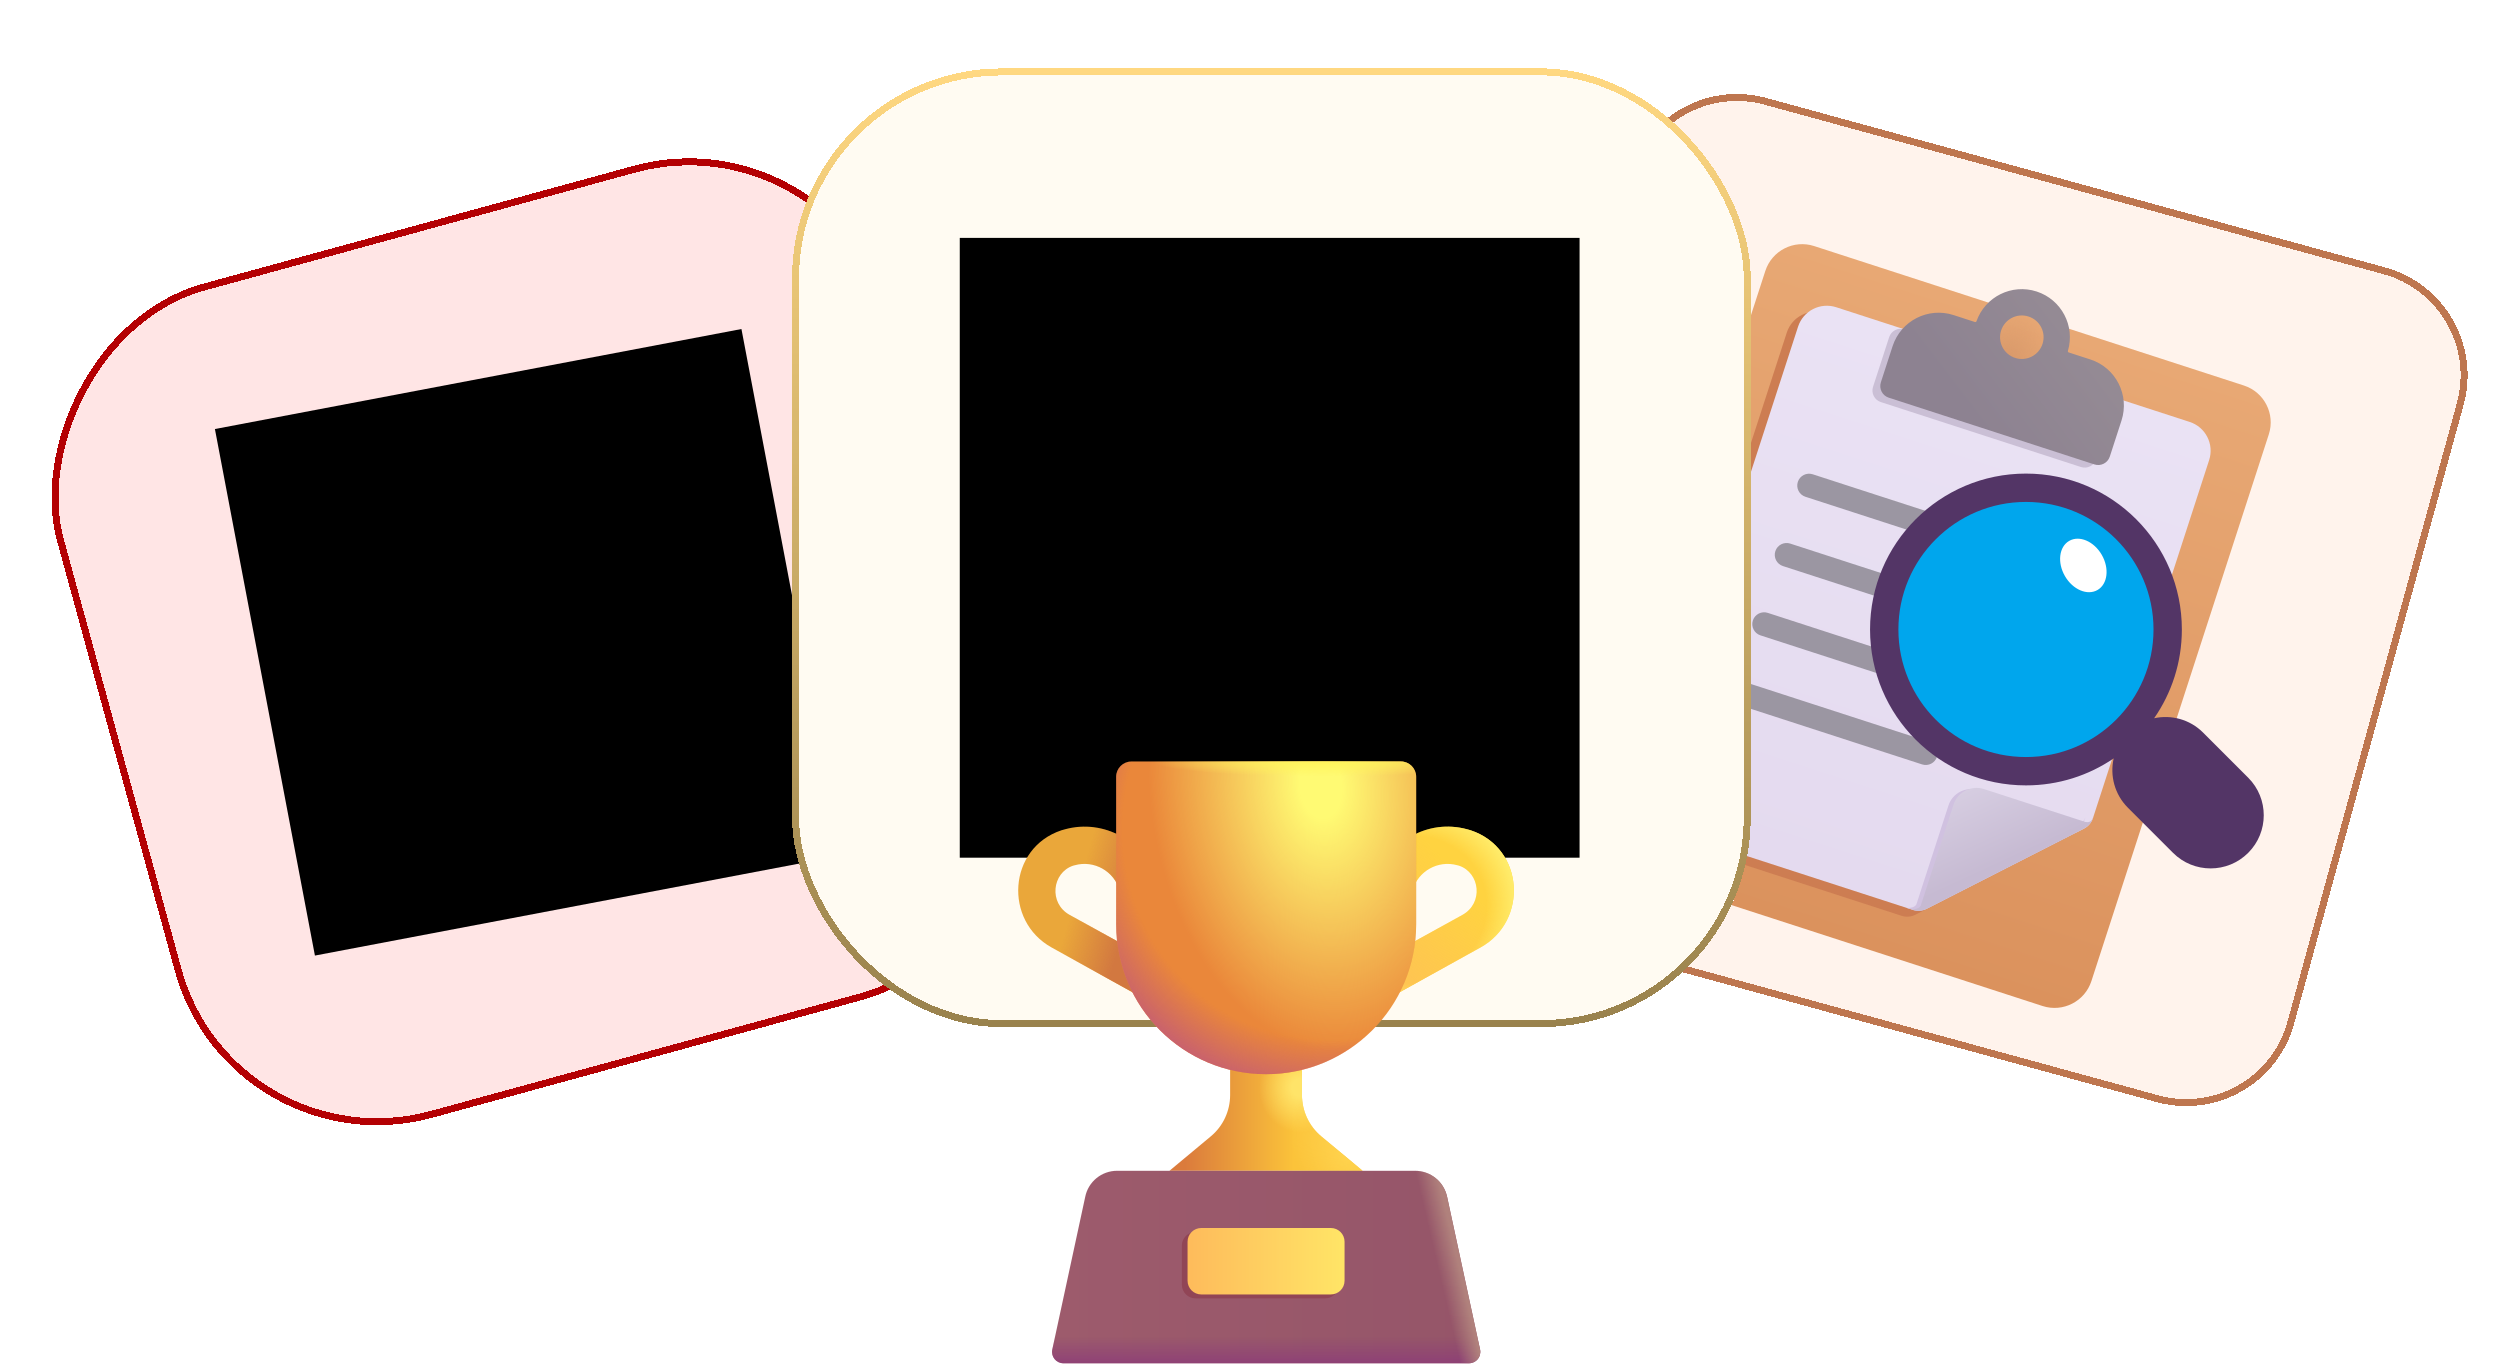 <svg width="302" height="165" viewBox="0 0 302 165" fill="none" xmlns="http://www.w3.org/2000/svg">
<g filter="url(#filter0_dddi_294_10953)">
<path d="M196.773 15.391C198.746 8.186 206.186 3.945 213.39 5.918L288.129 26.385C295.334 28.358 299.575 35.798 297.602 43.003L277.135 117.741C275.162 124.946 267.722 129.187 260.517 127.214L185.778 106.747C178.574 104.774 174.333 97.334 176.306 90.129L196.773 15.391Z" fill="#FFF3EC" shape-rendering="crispEdges"/>
<path d="M197.18 15.502C199.092 8.523 206.299 4.414 213.279 6.326L288.017 26.793C294.997 28.704 299.105 35.912 297.194 42.891L276.727 117.63C274.816 124.609 267.608 128.718 260.629 126.806L185.89 106.339C178.911 104.428 174.802 97.221 176.713 90.241L197.18 15.502Z" stroke="#BE764F" stroke-width="0.845" shape-rendering="crispEdges"/>
<path d="M213.25 26.815C214.048 24.356 216.688 23.009 219.148 23.807L271.065 40.654C273.524 41.453 274.871 44.093 274.073 46.552L252.64 112.602C251.842 115.061 249.201 116.408 246.742 115.61L194.825 98.763C192.365 97.965 191.019 95.324 191.817 92.865L213.25 26.815Z" fill="url(#paint0_linear_294_10953)"/>
<path d="M213.25 26.815C214.048 24.356 216.688 23.009 219.148 23.807L271.065 40.654C273.524 41.453 274.871 44.093 274.073 46.552L252.64 112.602C251.842 115.061 249.201 116.408 246.742 115.61L194.825 98.763C192.365 97.965 191.019 95.324 191.817 92.865L213.25 26.815Z" fill="url(#paint1_radial_294_10953)"/>
<path d="M220.452 31.909C218.531 31.286 216.468 32.338 215.844 34.259L197.61 90.451C196.987 92.372 198.039 94.435 199.96 95.059L229.713 104.714C230.267 104.893 230.869 104.845 231.387 104.581L250.38 94.895C250.898 94.63 251.291 94.171 251.47 93.617L265.503 50.373C266.126 48.452 265.074 46.389 263.153 45.766L220.452 31.909Z" fill="#CD7D52"/>
<path d="M221.814 31.196C219.892 30.573 217.83 31.625 217.206 33.546L198.972 89.738C198.348 91.659 199.4 93.722 201.322 94.346L231.075 104.001C231.628 104.18 232.231 104.133 232.749 103.868L251.742 94.182C252.26 93.918 252.652 93.458 252.832 92.904L266.865 49.66C267.488 47.739 266.436 45.676 264.515 45.053L221.814 31.196Z" fill="url(#paint2_linear_294_10953)"/>
<path d="M254.982 63.06L218.978 51.377C218.227 51.133 217.421 51.544 217.178 52.294C216.934 53.045 217.345 53.851 218.096 54.094L254.1 65.778C254.851 66.021 255.657 65.61 255.9 64.86C256.144 64.109 255.733 63.304 254.982 63.06Z" fill="#9B96A2"/>
<path d="M252.266 71.431L216.261 59.748C215.511 59.504 214.705 59.915 214.461 60.666C214.218 61.416 214.629 62.222 215.379 62.465L251.384 74.149C252.135 74.392 252.94 73.981 253.184 73.231C253.427 72.481 253.016 71.675 252.266 71.431Z" fill="#9B96A2"/>
<path d="M249.55 79.801L213.545 68.118C212.795 67.874 211.989 68.285 211.746 69.036C211.502 69.786 211.913 70.592 212.663 70.835L248.668 82.519C249.419 82.763 250.225 82.352 250.468 81.601C250.712 80.851 250.301 80.045 249.55 79.801Z" fill="#9B96A2"/>
<path d="M233.071 83.706L210.829 76.489C210.078 76.245 209.272 76.656 209.029 77.407C208.785 78.157 209.196 78.963 209.947 79.207L232.189 86.424C232.939 86.668 233.745 86.257 233.989 85.506C234.232 84.756 233.821 83.95 233.071 83.706Z" fill="#9B96A2"/>
<path d="M251.906 92.866L251.896 92.863C251.698 93.471 251.311 93.506 250.968 93.433L238.984 89.544C237.479 89.055 235.864 89.88 235.375 91.384L231.496 103.34C231.282 103.723 230.679 103.784 230.382 103.764L230.368 103.771L230.569 103.837C231.111 104.013 231.701 103.966 232.209 103.707L250.804 94.223C251.312 93.964 251.696 93.514 251.872 92.972L251.906 92.866Z" fill="#D0C1E0"/>
<path d="M252.866 92.796L252.855 92.793C252.654 93.414 252.258 93.45 251.908 93.375L239.669 89.403C238.132 88.904 236.481 89.746 235.983 91.283L232.02 103.494C231.801 103.884 231.185 103.948 230.882 103.927L230.868 103.934L231.074 104.001C231.627 104.181 232.23 104.133 232.748 103.869L251.741 94.182C252.259 93.918 252.651 93.458 252.831 92.905L252.866 92.796Z" fill="url(#paint3_linear_294_10953)"/>
<path d="M228.211 34.81C228.46 34.042 229.285 33.621 230.054 33.87L255.622 42.167L253.223 49.56C252.974 50.328 252.149 50.749 251.38 50.5L227.203 42.654C226.435 42.405 226.014 41.58 226.263 40.811L228.211 34.81Z" fill="#CABFD5"/>
<path fill-rule="evenodd" clip-rule="evenodd" d="M246.028 29.297C249.031 30.271 250.697 33.461 249.802 36.471C249.779 36.548 249.821 36.631 249.897 36.656L252.519 37.507C255.594 38.505 257.277 41.805 256.279 44.879L254.865 49.238C254.613 50.013 253.782 50.437 253.007 50.186L228.156 42.121C227.382 41.87 226.958 41.038 227.209 40.264L228.624 35.905C229.621 32.831 232.922 31.148 235.996 32.145L238.574 32.982C238.651 33.007 238.734 32.964 238.76 32.888C239.803 29.926 243.025 28.322 246.028 29.297ZM243.424 37.319C244.806 37.767 246.288 37.011 246.736 35.63C247.184 34.249 246.428 32.767 245.047 32.319C243.666 31.87 242.184 32.627 241.735 34.008C241.287 35.389 242.043 36.871 243.424 37.319Z" fill="url(#paint4_linear_294_10953)"/>
<path d="M227.614 70.125C227.614 79.58 235.279 87.245 244.735 87.245C254.19 87.245 261.856 79.58 261.856 70.125C261.856 60.669 254.19 53.004 244.735 53.004C235.279 53.004 227.614 60.669 227.614 70.125Z" fill="#00A6ED"/>
<path d="M253.892 61.105C254.837 62.743 254.608 64.646 253.38 65.355C252.151 66.064 250.389 65.311 249.444 63.674C248.498 62.036 248.727 60.133 249.956 59.424C251.184 58.715 252.946 59.468 253.892 61.105Z" fill="white"/>
<path d="M225.902 70.125C225.902 80.526 234.334 88.958 244.735 88.958C248.665 88.958 252.313 87.754 255.332 85.696C254.862 87.774 255.435 90.041 257.054 91.659L262.501 97.107C265.009 99.614 269.074 99.614 271.581 97.107C274.088 94.6 274.088 90.534 271.581 88.027L266.133 82.579C264.528 80.974 262.284 80.397 260.22 80.847C262.331 77.804 263.568 74.109 263.568 70.125C263.568 59.724 255.136 51.292 244.735 51.292C234.334 51.292 225.902 59.724 225.902 70.125ZM260.144 70.125C260.144 78.635 253.245 85.534 244.735 85.534C236.225 85.534 229.326 78.635 229.326 70.125C229.326 61.615 236.225 54.716 244.735 54.716C253.245 54.716 260.144 61.615 260.144 70.125Z" fill="#533566"/>
</g>
<g filter="url(#filter1_dddi_294_10953)">
<rect width="104.541" height="104.541" rx="25.36" transform="matrix(-0.964 0.264 0.264 0.964 100.982 7.418)" fill="#FFE5E5" shape-rendering="crispEdges"/>
<rect x="-0.296" y="0.519" width="103.696" height="103.696" rx="24.938" transform="matrix(-0.964 0.264 0.264 0.964 100.263 7.515)" stroke="#B40003" stroke-width="0.845" shape-rendering="crispEdges"/>
<path d="M38.042 109.516L101.648 97.434L89.566 33.829L25.961 45.91L38.042 109.516Z" fill="black"/>
</g>
<g filter="url(#filter2_dddi_294_10953)">
<rect x="95.677" y="2.346" width="115.812" height="115.812" rx="25.36" fill="#FFFBF2" shape-rendering="crispEdges"/>
<rect x="96.099" y="2.768" width="114.967" height="114.967" rx="24.938" stroke="url(#paint5_linear_294_10953)" stroke-width="0.845" shape-rendering="crispEdges"/>
<path d="M115.939 97.692H190.812V22.82H115.939V97.692Z" fill="black"/>
</g>
<path fill-rule="evenodd" clip-rule="evenodd" d="M176.053 104.524C173.716 103.871 171.286 105.226 170.613 107.575C170.27 108.77 169.023 109.461 167.828 109.118C166.633 108.776 165.942 107.529 166.285 106.334C167.635 101.627 172.512 98.879 177.232 100.179C177.32 100.201 177.497 100.245 177.656 100.298C184.133 102.457 184.649 111.246 178.84 114.458C178.84 114.458 178.84 114.458 178.84 114.458L165.927 121.603C164.84 122.205 163.47 121.811 162.868 120.723C162.266 119.635 162.66 118.265 163.748 117.664L176.66 110.519C179.211 109.108 178.798 105.438 176.247 104.574L176.231 104.57C176.203 104.562 176.168 104.554 176.113 104.54C176.093 104.535 176.073 104.529 176.053 104.524Z" fill="#FFD340"/>
<path fill-rule="evenodd" clip-rule="evenodd" d="M176.053 104.524C173.716 103.871 171.286 105.226 170.613 107.575C170.27 108.77 169.023 109.461 167.828 109.118C166.633 108.776 165.942 107.529 166.285 106.334C167.635 101.627 172.512 98.879 177.232 100.179C177.32 100.201 177.497 100.245 177.656 100.298C184.133 102.457 184.649 111.246 178.84 114.458C178.84 114.458 178.84 114.458 178.84 114.458L165.927 121.603C164.84 122.205 163.47 121.811 162.868 120.723C162.266 119.635 162.66 118.265 163.748 117.664L176.66 110.519C179.211 109.108 178.798 105.438 176.247 104.574L176.231 104.57C176.203 104.562 176.168 104.554 176.113 104.54C176.093 104.535 176.073 104.529 176.053 104.524Z" fill="url(#paint6_linear_294_10953)"/>
<path fill-rule="evenodd" clip-rule="evenodd" d="M176.053 104.524C173.716 103.871 171.286 105.226 170.613 107.575C170.27 108.77 169.023 109.461 167.828 109.118C166.633 108.776 165.942 107.529 166.285 106.334C167.635 101.627 172.512 98.879 177.232 100.179C177.32 100.201 177.497 100.245 177.656 100.298C184.133 102.457 184.649 111.246 178.84 114.458C178.84 114.458 178.84 114.458 178.84 114.458L165.927 121.603C164.84 122.205 163.47 121.811 162.868 120.723C162.266 119.635 162.66 118.265 163.748 117.664L176.66 110.519C179.211 109.108 178.798 105.438 176.247 104.574L176.231 104.57C176.203 104.562 176.168 104.554 176.113 104.54C176.093 104.535 176.073 104.529 176.053 104.524Z" fill="url(#paint7_radial_294_10953)"/>
<path fill-rule="evenodd" clip-rule="evenodd" d="M128.645 100.179C133.365 98.879 138.242 101.627 139.592 106.334C139.935 107.529 139.244 108.776 138.049 109.118C136.853 109.461 135.607 108.77 135.264 107.575C134.591 105.226 132.161 103.871 129.824 104.524C129.804 104.529 129.784 104.535 129.764 104.54C129.709 104.554 129.674 104.562 129.646 104.57L129.63 104.574C127.079 105.438 126.665 109.108 129.216 110.518L142.129 117.664C143.217 118.265 143.611 119.635 143.009 120.723C142.407 121.811 141.037 122.205 139.949 121.603L127.038 114.459C127.038 114.458 127.038 114.459 127.038 114.459C121.229 111.247 121.743 102.457 128.22 100.298C128.38 100.245 128.557 100.201 128.645 100.179Z" fill="#EAA73A"/>
<path fill-rule="evenodd" clip-rule="evenodd" d="M128.645 100.179C133.365 98.879 138.242 101.627 139.592 106.334C139.935 107.529 139.244 108.776 138.049 109.118C136.853 109.461 135.607 108.77 135.264 107.575C134.591 105.226 132.161 103.871 129.824 104.524C129.804 104.529 129.784 104.535 129.764 104.54C129.709 104.554 129.674 104.562 129.646 104.57L129.63 104.574C127.079 105.438 126.665 109.108 129.216 110.518L142.129 117.664C143.217 118.265 143.611 119.635 143.009 120.723C142.407 121.811 141.037 122.205 139.949 121.603L127.038 114.459C127.038 114.458 127.038 114.459 127.038 114.459C121.229 111.247 121.743 102.457 128.22 100.298C128.38 100.245 128.557 100.201 128.645 100.179Z" fill="url(#paint8_linear_294_10953)"/>
<path d="M157.277 132.284V121.32H148.599V132.284C148.599 134.207 147.742 136.051 146.261 137.273L141.272 141.429H164.603L159.615 137.273C158.134 136.025 157.277 134.207 157.277 132.284Z" fill="url(#paint9_linear_294_10953)"/>
<path d="M157.277 132.284V121.32H148.599V132.284C148.599 134.207 147.742 136.051 146.261 137.273L141.272 141.429H164.603L159.615 137.273C158.134 136.025 157.277 134.207 157.277 132.284Z" fill="url(#paint10_radial_294_10953)"/>
<path d="M157.277 132.283V121.319H148.6V132.283C148.6 134.206 147.742 136.05 146.261 137.272L141.273 141.428H164.604L159.615 137.272C158.134 136.024 157.277 134.206 157.277 132.283Z" fill="url(#paint11_radial_294_10953)"/>
<path d="M152.938 129.763C142.936 129.763 134.83 121.657 134.83 111.655V93.832C134.83 92.819 135.661 91.987 136.674 91.987H169.228C170.242 91.987 171.073 92.819 171.073 93.832V111.655C171.073 121.657 162.967 129.763 152.938 129.763Z" fill="#EA873A"/>
<path d="M152.938 129.763C142.936 129.763 134.83 121.657 134.83 111.655V93.832C134.83 92.819 135.661 91.987 136.674 91.987H169.228C170.242 91.987 171.073 92.819 171.073 93.832V111.655C171.073 121.657 162.967 129.763 152.938 129.763Z" fill="url(#paint12_radial_294_10953)"/>
<path d="M152.938 129.763C142.936 129.763 134.83 121.657 134.83 111.655V93.832C134.83 92.819 135.661 91.987 136.674 91.987H169.228C170.242 91.987 171.073 92.819 171.073 93.832V111.655C171.073 121.657 162.967 129.763 152.938 129.763Z" fill="url(#paint13_radial_294_10953)"/>
<path d="M152.938 129.763C142.936 129.763 134.83 121.657 134.83 111.655V93.832C134.83 92.819 135.661 91.987 136.674 91.987H169.228C170.242 91.987 171.073 92.819 171.073 93.832V111.655C171.073 121.657 162.967 129.763 152.938 129.763Z" fill="url(#paint14_radial_294_10953)"/>
<path d="M170.918 141.43H134.961C133.064 141.43 131.453 142.755 131.09 144.599L127.115 163.02C126.933 163.877 127.582 164.683 128.466 164.683H177.44C178.323 164.683 178.972 163.877 178.791 163.02L174.816 144.599C174.426 142.755 172.815 141.43 170.918 141.43Z" fill="url(#paint15_linear_294_10953)"/>
<path d="M170.918 141.43H134.961C133.064 141.43 131.453 142.755 131.09 144.599L127.115 163.02C126.933 163.877 127.582 164.683 128.466 164.683H177.44C178.323 164.683 178.972 163.877 178.791 163.02L174.816 144.599C174.426 142.755 172.815 141.43 170.918 141.43Z" fill="url(#paint16_linear_294_10953)"/>
<path d="M170.918 141.43H134.961C133.064 141.43 131.453 142.755 131.09 144.599L127.115 163.02C126.933 163.877 127.582 164.683 128.466 164.683H177.44C178.323 164.683 178.972 163.877 178.791 163.02L174.816 144.599C174.426 142.755 172.815 141.43 170.918 141.43Z" fill="url(#paint17_linear_294_10953)"/>
<path d="M160.068 148.817H144.428C143.519 148.817 142.765 149.545 142.765 150.48V155.183C142.765 156.092 143.493 156.845 144.428 156.845H160.068C160.978 156.845 161.731 156.118 161.731 155.183V150.48C161.731 149.571 161.004 148.817 160.068 148.817Z" fill="#914556"/>
<path d="M160.76 148.342H145.119C144.21 148.342 143.457 149.069 143.457 150.005V154.707C143.457 155.616 144.184 156.37 145.119 156.37H160.76C161.669 156.37 162.423 155.642 162.423 154.707V150.005C162.423 149.095 161.695 148.342 160.76 148.342Z" fill="url(#paint18_linear_294_10953)"/>
<defs>
<filter id="filter0_dddi_294_10953" x="169.352" y="0.655" width="135.203" height="135.203" filterUnits="userSpaceOnUse" color-interpolation-filters="sRGB">
<feFlood flood-opacity="0" result="BackgroundImageFix"/>
<feColorMatrix in="SourceAlpha" type="matrix" values="0 0 0 0 0 0 0 0 0 0 0 0 0 0 0 0 0 0 127 0" result="hardAlpha"/>
<feOffset dy="1.691"/>
<feGaussianBlur stdDeviation="1.691"/>
<feComposite in2="hardAlpha" operator="out"/>
<feColorMatrix type="matrix" values="0 0 0 0 0.067 0 0 0 0 0.094 0 0 0 0 0.11 0 0 0 0.04 0"/>
<feBlend mode="normal" in2="BackgroundImageFix" result="effect1_dropShadow_294_10953"/>
<feColorMatrix in="SourceAlpha" type="matrix" values="0 0 0 0 0 0 0 0 0 0 0 0 0 0 0 0 0 0 127 0" result="hardAlpha"/>
<feMorphology radius="0.845" operator="erode" in="SourceAlpha" result="effect2_dropShadow_294_10953"/>
<feOffset dy="0.845"/>
<feGaussianBlur stdDeviation="0.845"/>
<feComposite in2="hardAlpha" operator="out"/>
<feColorMatrix type="matrix" values="0 0 0 0 0.067 0 0 0 0 0.094 0 0 0 0 0.11 0 0 0 0.08 0"/>
<feBlend mode="normal" in2="effect1_dropShadow_294_10953" result="effect2_dropShadow_294_10953"/>
<feColorMatrix in="SourceAlpha" type="matrix" values="0 0 0 0 0 0 0 0 0 0 0 0 0 0 0 0 0 0 127 0" result="hardAlpha"/>
<feMorphology radius="0.845" operator="dilate" in="SourceAlpha" result="effect3_dropShadow_294_10953"/>
<feOffset/>
<feComposite in2="hardAlpha" operator="out"/>
<feColorMatrix type="matrix" values="0 0 0 0 0.067 0 0 0 0 0.094 0 0 0 0 0.11 0 0 0 0.08 0"/>
<feBlend mode="normal" in2="effect2_dropShadow_294_10953" result="effect3_dropShadow_294_10953"/>
<feBlend mode="normal" in="SourceGraphic" in2="effect3_dropShadow_294_10953" result="shape"/>
<feColorMatrix in="SourceAlpha" type="matrix" values="0 0 0 0 0 0 0 0 0 0 0 0 0 0 0 0 0 0 127 0" result="hardAlpha"/>
<feOffset dy="3.381"/>
<feGaussianBlur stdDeviation="1.691"/>
<feComposite in2="hardAlpha" operator="arithmetic" k2="-1" k3="1"/>
<feColorMatrix type="matrix" values="0 0 0 0 0 0 0 0 0 0 0 0 0 0 0 0 0 0 0.16 0"/>
<feBlend mode="normal" in2="shape" result="effect4_innerShadow_294_10953"/>
</filter>
<filter id="filter1_dddi_294_10953" x="-3.228" y="5.727" width="135.203" height="135.203" filterUnits="userSpaceOnUse" color-interpolation-filters="sRGB">
<feFlood flood-opacity="0" result="BackgroundImageFix"/>
<feColorMatrix in="SourceAlpha" type="matrix" values="0 0 0 0 0 0 0 0 0 0 0 0 0 0 0 0 0 0 127 0" result="hardAlpha"/>
<feOffset dy="1.691"/>
<feGaussianBlur stdDeviation="1.691"/>
<feComposite in2="hardAlpha" operator="out"/>
<feColorMatrix type="matrix" values="0 0 0 0 0.427 0 0 0 0 0.224 0 0 0 0 0.894 0 0 0 0.04 0"/>
<feBlend mode="normal" in2="BackgroundImageFix" result="effect1_dropShadow_294_10953"/>
<feColorMatrix in="SourceAlpha" type="matrix" values="0 0 0 0 0 0 0 0 0 0 0 0 0 0 0 0 0 0 127 0" result="hardAlpha"/>
<feMorphology radius="0.845" operator="erode" in="SourceAlpha" result="effect2_dropShadow_294_10953"/>
<feOffset dy="0.845"/>
<feGaussianBlur stdDeviation="0.845"/>
<feComposite in2="hardAlpha" operator="out"/>
<feColorMatrix type="matrix" values="0 0 0 0 0.427 0 0 0 0 0.224 0 0 0 0 0.894 0 0 0 0.08 0"/>
<feBlend mode="normal" in2="effect1_dropShadow_294_10953" result="effect2_dropShadow_294_10953"/>
<feColorMatrix in="SourceAlpha" type="matrix" values="0 0 0 0 0 0 0 0 0 0 0 0 0 0 0 0 0 0 127 0" result="hardAlpha"/>
<feMorphology radius="0.845" operator="dilate" in="SourceAlpha" result="effect3_dropShadow_294_10953"/>
<feOffset/>
<feComposite in2="hardAlpha" operator="out"/>
<feColorMatrix type="matrix" values="0 0 0 0 0.427 0 0 0 0 0.224 0 0 0 0 0.894 0 0 0 0.08 0"/>
<feBlend mode="normal" in2="effect2_dropShadow_294_10953" result="effect3_dropShadow_294_10953"/>
<feBlend mode="normal" in="SourceGraphic" in2="effect3_dropShadow_294_10953" result="shape"/>
<feColorMatrix in="SourceAlpha" type="matrix" values="0 0 0 0 0 0 0 0 0 0 0 0 0 0 0 0 0 0 127 0" result="hardAlpha"/>
<feOffset dy="3.381"/>
<feGaussianBlur stdDeviation="1.691"/>
<feComposite in2="hardAlpha" operator="arithmetic" k2="-1" k3="1"/>
<feColorMatrix type="matrix" values="0 0 0 0 0.427 0 0 0 0 0.224 0 0 0 0 0.894 0 0 0 0.16 0"/>
<feBlend mode="normal" in2="shape" result="effect4_innerShadow_294_10953"/>
</filter>
<filter id="filter2_dddi_294_10953" x="92.295" y="0.655" width="122.575" height="122.574" filterUnits="userSpaceOnUse" color-interpolation-filters="sRGB">
<feFlood flood-opacity="0" result="BackgroundImageFix"/>
<feColorMatrix in="SourceAlpha" type="matrix" values="0 0 0 0 0 0 0 0 0 0 0 0 0 0 0 0 0 0 127 0" result="hardAlpha"/>
<feOffset dy="1.691"/>
<feGaussianBlur stdDeviation="1.691"/>
<feComposite in2="hardAlpha" operator="out"/>
<feColorMatrix type="matrix" values="0 0 0 0 0.067 0 0 0 0 0.094 0 0 0 0 0.11 0 0 0 0.04 0"/>
<feBlend mode="normal" in2="BackgroundImageFix" result="effect1_dropShadow_294_10953"/>
<feColorMatrix in="SourceAlpha" type="matrix" values="0 0 0 0 0 0 0 0 0 0 0 0 0 0 0 0 0 0 127 0" result="hardAlpha"/>
<feMorphology radius="0.845" operator="erode" in="SourceAlpha" result="effect2_dropShadow_294_10953"/>
<feOffset dy="0.845"/>
<feGaussianBlur stdDeviation="0.845"/>
<feComposite in2="hardAlpha" operator="out"/>
<feColorMatrix type="matrix" values="0 0 0 0 0.067 0 0 0 0 0.094 0 0 0 0 0.11 0 0 0 0.08 0"/>
<feBlend mode="normal" in2="effect1_dropShadow_294_10953" result="effect2_dropShadow_294_10953"/>
<feColorMatrix in="SourceAlpha" type="matrix" values="0 0 0 0 0 0 0 0 0 0 0 0 0 0 0 0 0 0 127 0" result="hardAlpha"/>
<feMorphology radius="0.845" operator="dilate" in="SourceAlpha" result="effect3_dropShadow_294_10953"/>
<feOffset/>
<feComposite in2="hardAlpha" operator="out"/>
<feColorMatrix type="matrix" values="0 0 0 0 0.067 0 0 0 0 0.094 0 0 0 0 0.11 0 0 0 0.08 0"/>
<feBlend mode="normal" in2="effect2_dropShadow_294_10953" result="effect3_dropShadow_294_10953"/>
<feBlend mode="normal" in="SourceGraphic" in2="effect3_dropShadow_294_10953" result="shape"/>
<feColorMatrix in="SourceAlpha" type="matrix" values="0 0 0 0 0 0 0 0 0 0 0 0 0 0 0 0 0 0 127 0" result="hardAlpha"/>
<feOffset dy="3.381"/>
<feGaussianBlur stdDeviation="1.691"/>
<feComposite in2="hardAlpha" operator="arithmetic" k2="-1" k3="1"/>
<feColorMatrix type="matrix" values="0 0 0 0 0 0 0 0 0 0 0 0 0 0 0 0 0 0 0.16 0"/>
<feBlend mode="normal" in2="shape" result="effect4_innerShadow_294_10953"/>
</filter>
<linearGradient id="paint0_linear_294_10953" x1="245.106" y1="32.231" x2="220.783" y2="107.186" gradientUnits="userSpaceOnUse">
<stop stop-color="#E8A874"/>
<stop offset="1" stop-color="#DB925D"/>
</linearGradient>
<radialGradient id="paint1_radial_294_10953" cx="0" cy="0" r="1" gradientUnits="userSpaceOnUse" gradientTransform="translate(242.175 38.285) rotate(-72.022) scale(7.315 5.935)">
<stop stop-color="#D79769"/>
<stop offset="1" stop-color="#D79769" stop-opacity="0"/>
</radialGradient>
<linearGradient id="paint2_linear_294_10953" x1="243.164" y1="38.124" x2="222.672" y2="101.274" gradientUnits="userSpaceOnUse">
<stop stop-color="#EAE2F4"/>
<stop offset="1" stop-color="#E4DAEF"/>
</linearGradient>
<linearGradient id="paint3_linear_294_10953" x1="236.658" y1="89.941" x2="240.778" y2="98.871" gradientUnits="userSpaceOnUse">
<stop stop-color="#D6CDE1"/>
<stop offset="1" stop-color="#C6BAD2"/>
</linearGradient>
<linearGradient id="paint4_linear_294_10953" x1="251.993" y1="36.759" x2="239.463" y2="46.343" gradientUnits="userSpaceOnUse">
<stop stop-color="#948A94"/>
<stop offset="1" stop-color="#8D8291"/>
</linearGradient>
<linearGradient id="paint5_linear_294_10953" x1="153.583" y1="2.346" x2="153.583" y2="118.158" gradientUnits="userSpaceOnUse">
<stop stop-color="#FFD881"/>
<stop offset="1" stop-color="#99824D"/>
</linearGradient>
<linearGradient id="paint6_linear_294_10953" x1="170.03" y1="117.799" x2="179.465" y2="109.287" gradientUnits="userSpaceOnUse">
<stop stop-color="#FEC551"/>
<stop offset="1" stop-color="#FEC551" stop-opacity="0"/>
</linearGradient>
<radialGradient id="paint7_radial_294_10953" cx="0" cy="0" r="1" gradientUnits="userSpaceOnUse" gradientTransform="translate(170.132 109.903) rotate(-21.552) scale(13.121 12.087)">
<stop offset="0.727" stop-color="#FFEC6A" stop-opacity="0"/>
<stop offset="1" stop-color="#FFEC6A"/>
</radialGradient>
<linearGradient id="paint8_linear_294_10953" x1="137.11" y1="107.441" x2="130.649" y2="105.595" gradientUnits="userSpaceOnUse">
<stop stop-color="#D27840"/>
<stop offset="1" stop-color="#D27840" stop-opacity="0"/>
</linearGradient>
<linearGradient id="paint9_linear_294_10953" x1="156.304" y1="138.104" x2="143.151" y2="138.104" gradientUnits="userSpaceOnUse">
<stop stop-color="#FBC33A"/>
<stop offset="1" stop-color="#DB7B3C"/>
</linearGradient>
<radialGradient id="paint10_radial_294_10953" cx="0" cy="0" r="1" gradientUnits="userSpaceOnUse" gradientTransform="translate(157.035 131.375) rotate(90) scale(5.43 4.953)">
<stop offset="0.193" stop-color="#FFE469"/>
<stop offset="1" stop-color="#FFE469" stop-opacity="0"/>
</radialGradient>
<radialGradient id="paint11_radial_294_10953" cx="0" cy="0" r="1" gradientUnits="userSpaceOnUse" gradientTransform="translate(162.639 139.642) rotate(149.162) scale(5.91 8.974)">
<stop stop-color="#FFD34D"/>
<stop offset="1" stop-color="#FFD34D" stop-opacity="0"/>
</radialGradient>
<radialGradient id="paint12_radial_294_10953" cx="0" cy="0" r="1" gradientUnits="userSpaceOnUse" gradientTransform="translate(159.552 94.91) rotate(83.702) scale(32.278 20.726)">
<stop offset="0.121" stop-color="#FFFA73"/>
<stop offset="1" stop-color="#FFFA73" stop-opacity="0"/>
</radialGradient>
<radialGradient id="paint13_radial_294_10953" cx="0" cy="0" r="1" gradientUnits="userSpaceOnUse" gradientTransform="translate(159.76 91.987) rotate(90) scale(1.83 20.451)">
<stop stop-color="#FFF45B"/>
<stop offset="1" stop-color="#FFF45B" stop-opacity="0"/>
</radialGradient>
<radialGradient id="paint14_radial_294_10953" cx="0" cy="0" r="1" gradientUnits="userSpaceOnUse" gradientTransform="translate(161.663 99.132) rotate(121.572) scale(34.116 32.731)">
<stop offset="0.787" stop-color="#C55D73" stop-opacity="0"/>
<stop offset="1" stop-color="#C55D73"/>
</radialGradient>
<linearGradient id="paint15_linear_294_10953" x1="127.083" y1="153.049" x2="178.811" y2="153.049" gradientUnits="userSpaceOnUse">
<stop stop-color="#9D5B6C"/>
<stop offset="1" stop-color="#955569"/>
</linearGradient>
<linearGradient id="paint16_linear_294_10953" x1="152.953" y1="165.692" x2="152.953" y2="161.467" gradientUnits="userSpaceOnUse">
<stop stop-color="#8C3A79"/>
<stop offset="1" stop-color="#8C3A79" stop-opacity="0"/>
</linearGradient>
<linearGradient id="paint17_linear_294_10953" x1="176.875" y1="155.698" x2="174.437" y2="156.267" gradientUnits="userSpaceOnUse">
<stop stop-color="#B0817C"/>
<stop offset="1" stop-color="#B0817C" stop-opacity="0"/>
</linearGradient>
<linearGradient id="paint18_linear_294_10953" x1="163.395" y1="152.356" x2="143.457" y2="152.356" gradientUnits="userSpaceOnUse">
<stop stop-color="#FFE767"/>
<stop offset="1" stop-color="#FEBB5B"/>
</linearGradient>
</defs>
</svg>
